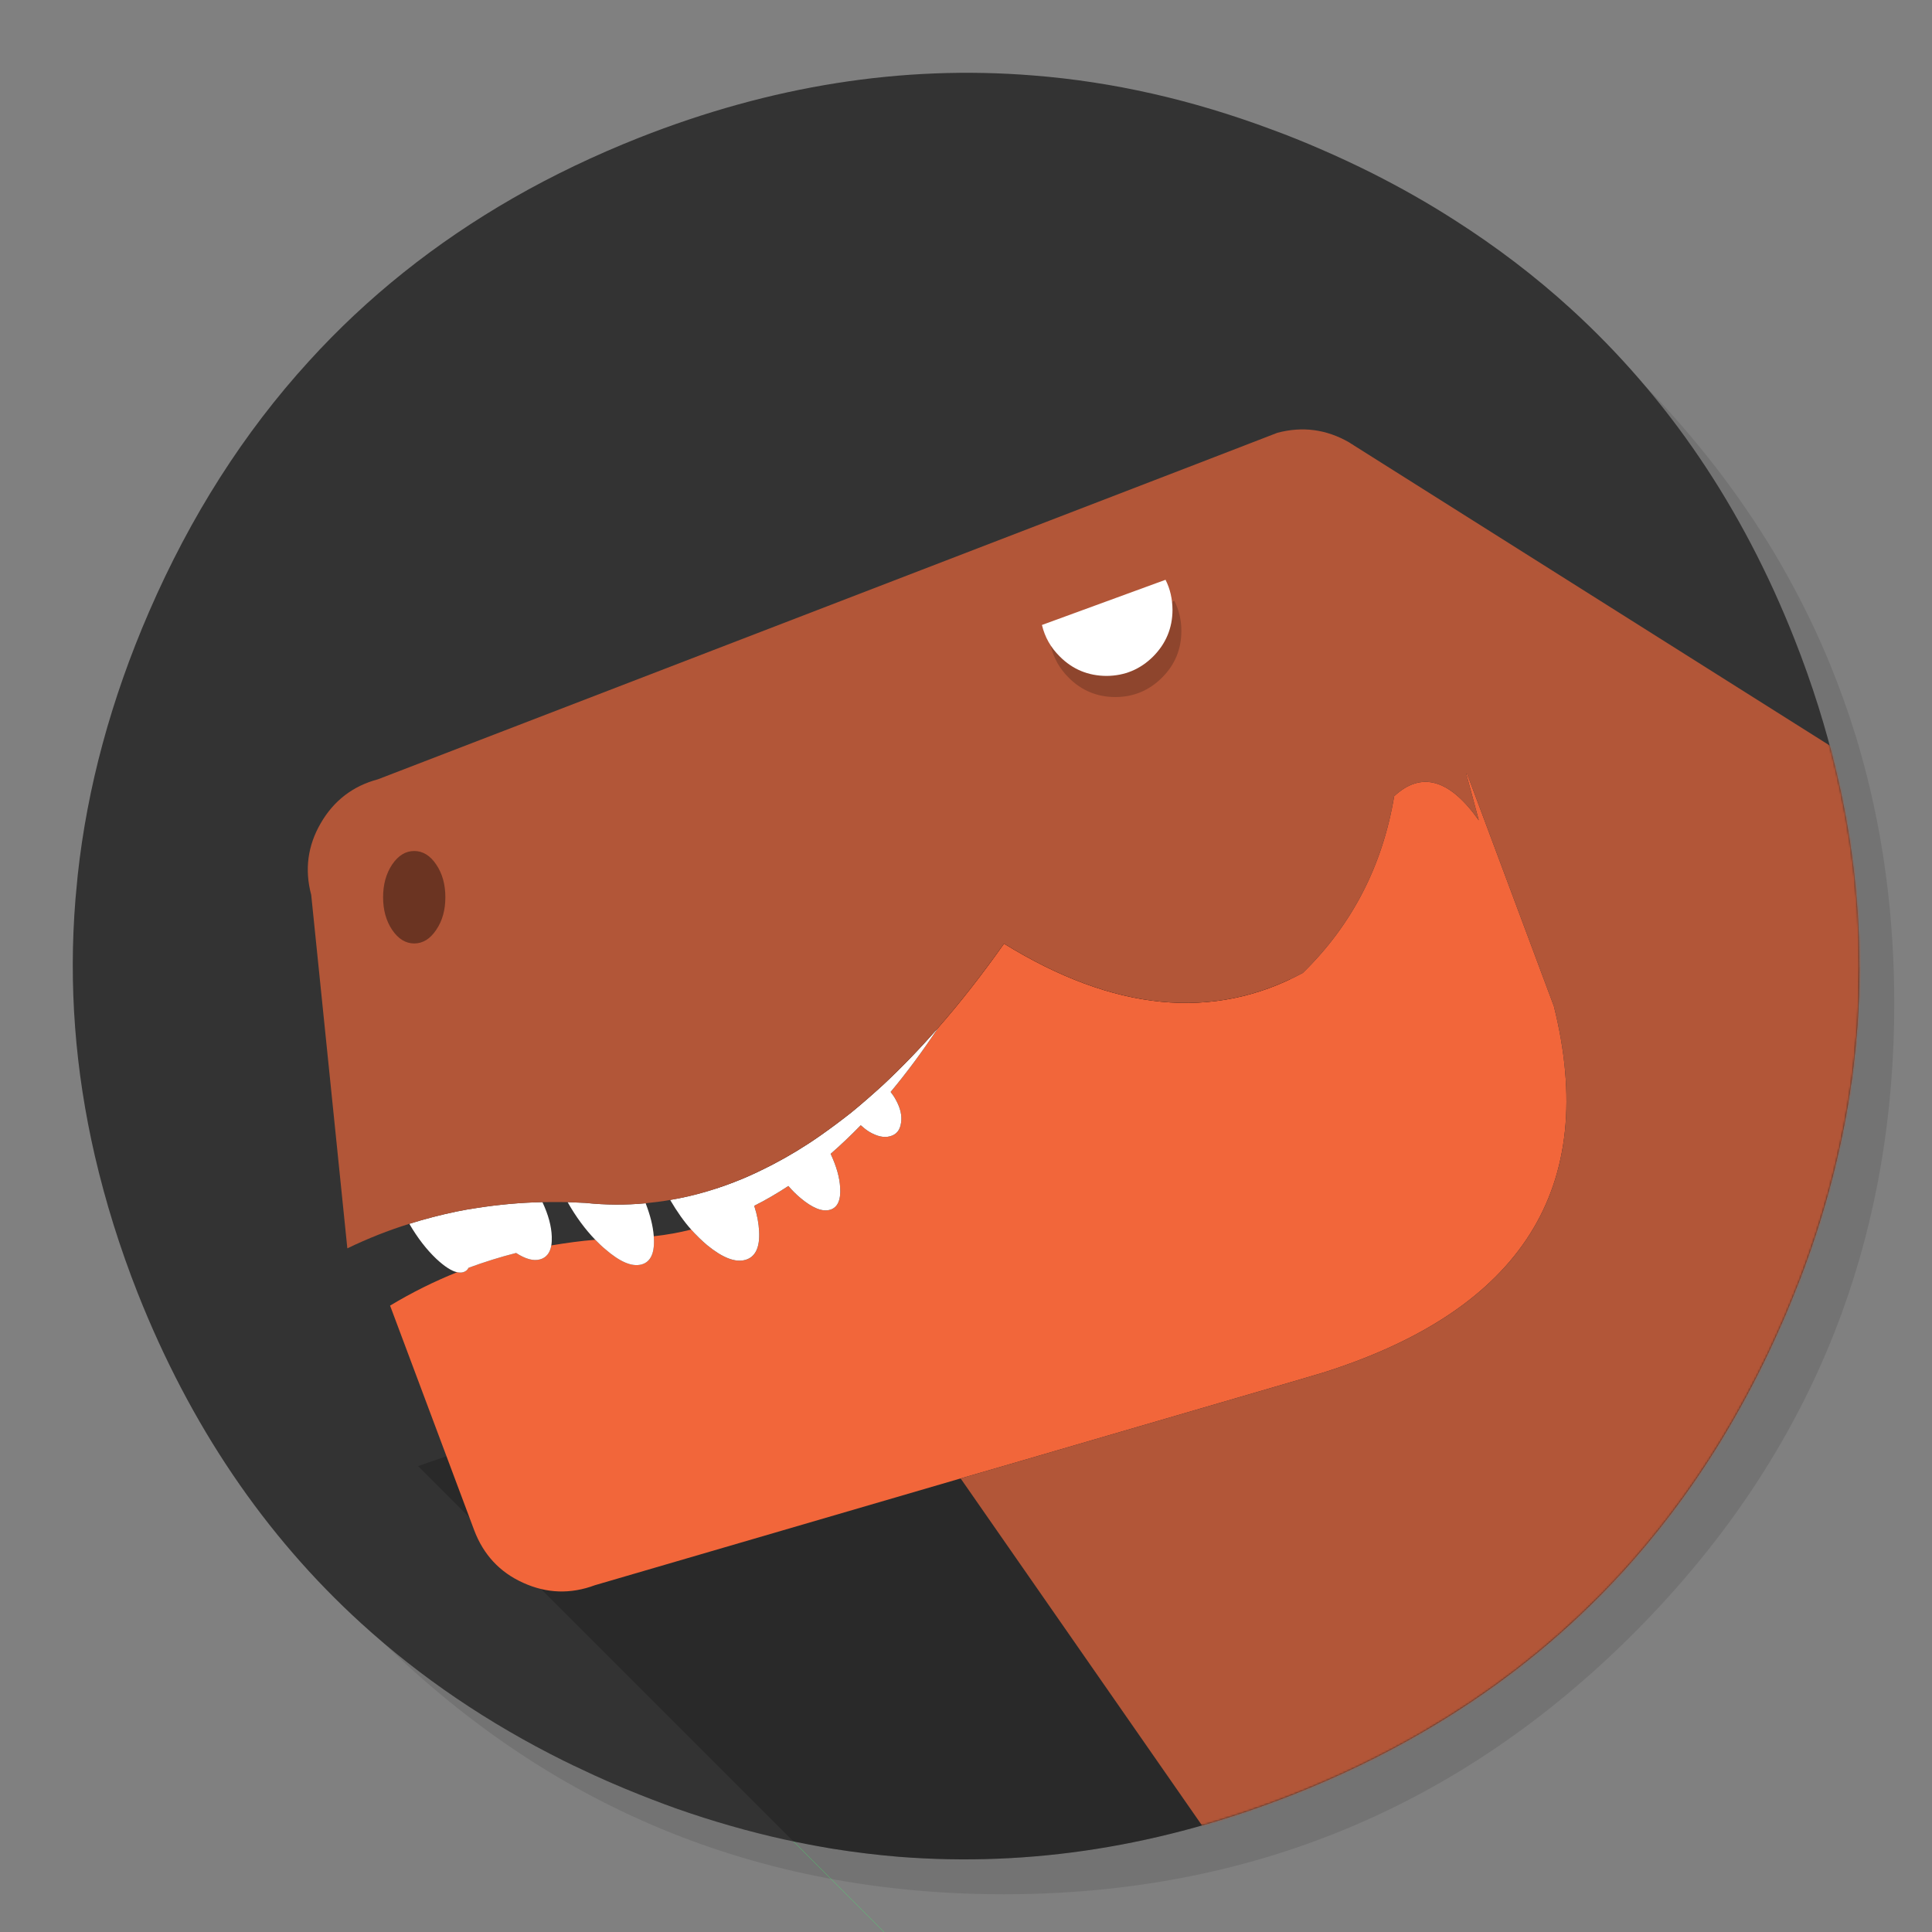 <?xml version="1.0" encoding="utf-8"?>
<!-- Generator: flash2svg, http://dissentgraphics.com/tools/flash2svg -->
<svg xmlns:xlink="http://www.w3.org/1999/xlink" id="Filezilla" image-rendering="optimizeSpeed" baseProfile="basic" version="1.1" style="background-color:#ffffff" x="0px" y="0px" width="1024px" height="1024px" viewBox="0 0 1024 1024" enable-background="new 0 0 1024 1024" xmlns="http://www.w3.org/2000/svg">
  <rect x="0" y="0" width="1024" height="1024" fill="#808080" stroke="none"/>
  <defs transform="matrix(1 0 0 1 0 0) "/>
  <g id="shadow">
    <g id="shape">
      <path id="path" fill="#000000" fill-opacity="0.098" d="M969.65,351.3 Q961.05,330.45 950.25,310.45 C946.2,302.9 941.9,295.4 937.35,288.05 917.8,256.35 893.95,226.4 865.8,198.25 773.65,106.1 662.35,60 532,60 401.65,60 290.4,106.1 198.25,198.25 106.1,290.4 60,401.65 60,532 60,662.35 106.1,773.65 198.25,865.8 290.4,957.95 401.65,1004 532,1004 662.35,1004 773.65,957.95 865.8,865.8 916.55,815 953.35,758.4 976.15,696.05 994.7,645.2 1004,590.55 1004,532 1004,487.1 998.55,444.45 987.6,404.05 986.35,399.5 985.05,394.95 983.7,390.45 979.6,377.15 974.9,364.1 969.65,351.3z"/>
    </g>
  </g>
  <g id="ico-shadow">
    <g id="shape2">
      <path id="path1" fill="#333333" fill-opacity="1" d="M727.2,91.75 C718.5,87.4 709.35,83.1 699.95,79.05 691.35,75.3 682.8,71.85 674.05,68.65 631.95,52.9 589.8,43.3 547.6,40 478.2,34.4 408.65,45.4 338.7,73 315.25,82.3 293.05,92.9 272.1,104.9 230.8,128.6 194.5,157.55 163.6,191.6 Q112,248.2 79.05,324.15 C58.8,370.8 46.2,417.6 41.2,463.8 40.75,468.25 40.35,472.4 40,476.55 36.3,522.15 39.8,567.3 50.25,612.55 55.95,637.1 63.5,661.3 73,685.4 100.7,755.35 140.25,813.8 191.55,860.5 223,889.15 258.75,913.35 298.85,933.3 299,933.35 299.1,933.4 299.2,933.45 302.3,935 305.3,936.45 307.85,937.6 312.75,939.95 317.1,941.95 321.45,943.85 322.55,944.3 323.35,944.7 324.2,945.05 333.65,949.15 343.1,952.9 352.1,956.25 354.45,957.1 356.6,957.9 358.7,958.65 377.75,965.35 396.9,970.8 415.6,974.95 423.5,976.65 431.4,978.2 439.1,979.5 440.05,979.7 441.05,979.8 441.8,979.95 453.45,981.8 465,983.2 476.55,984.15 546.35,989.6 615.75,978.6 685.4,951.1 709.75,941.5 732.7,930.45 754.2,917.95 789.3,897.6 820.65,873.45 848.3,845.45 852.45,841.25 856.5,836.95 860.55,832.55 868.95,823.3 877.05,813.6 884.8,803.45 904.85,777.3 922.35,748.35 937.4,716.75 940,711.25 942.55,705.65 945.05,699.9 945.3,699.3 945.6,698.65 945.85,698.05 946,697.75 946.1,697.45 946.25,697.15 949.05,690.55 951.7,683.9 954.35,677.15 966,646.5 974.5,615.5 979.7,584.1 980.4,579.7 981.1,574.95 981.8,570.2 982.7,562.85 983.55,555.35 984.15,547.6 984.25,546.15 984.4,544.45 984.55,542.65 985.85,523.35 985.85,503.95 984.65,484.25 984.2,477.85 983.65,471.35 982.95,464.65 982.75,462.8 982.5,460.8 982.25,458.8 980.25,442.4 977.3,425.95 973.3,409.1 967.85,385.95 960.45,362.35 951.1,338.7 923.55,268.95 884.1,210.65 832.5,163.6 813.75,146.5 793.15,130.8 770.95,116.65 757.1,107.75 742.65,99.55 727.2,91.75z"/>
    </g>
  </g>
  <g id="ico-shadow1">
    <g id="shape4">
      <path id="path2" fill="none" stroke="#33FF66" stroke-opacity="1" stroke-width="0.1" stroke-linecap="round" stroke-linejoin="round" d="M500.6,1056.05 L420.575,976.025"/>
      <path id="path3" fill="#000000" fill-opacity="0.2" d="M937.4,716.75 C940,711.25 942.55,705.65 945.05,699.9 945.3,699.3 945.6,698.65 945.85,698.05 946,697.75 946.1,697.45 946.25,697.15 949.05,690.55 951.7,683.9 954.35,677.15 966,646.5 974.5,615.5 979.7,584.1 980.4,579.7 981.1,574.95 981.8,570.2 982.7,562.85 983.55,555.35 984.15,547.6 984.25,546.15 984.4,544.45 984.55,542.65 Q985.582,527.602 985.575,512.525 L221.6,777.05 420.575,976.025 L420.6,976.05 C427.1,977.35 433.15,978.5 439.1,979.5 440.05,979.7 441.05,979.8 441.8,979.95 453.45,981.8 465,983.2 476.55,984.15 546.35,989.6 615.75,978.6 685.4,951.1 709.75,941.5 732.7,930.45 754.2,917.95 789.3,897.6 820.65,873.45 848.3,845.45 852.45,841.25 856.5,836.95 860.55,832.55 868.95,823.3 877.05,813.6 884.8,803.45 904.85,777.3 922.35,748.35 937.4,716.75z"/>
    </g>
  </g>
  <g id="Calque.__208">
    <g id="shape7">
      <path id="path4" fill="#000000" fill-opacity="1" d="M671.05,687.1 Q721.6,645.75 714.7,587.25 C710.1,548.25 687.7,514.95 647.5,487.35 607.25,459.8 561.05,446.05 508.8,446.05 456.55,446.05 413.55,459.8 379.9,487.35 351.5,510.6 336.7,537.9 335.5,569.2 L409.05,569.2 330,734.05 C428.05,730.3 498.75,728.45 542.15,728.45 594.4,728.45 637.35,714.65 671.05,687.1z"/>
    </g>
  </g>
  <mask id="ico-shadow2">
    <g id="g">
      <g id="shape42">
        <path id="path36" fill="#FFFFFF" fill-opacity="1" d="M727.2,91.75 C718.5,87.4 709.35,83.1 699.95,79.05 691.35,75.3 682.8,71.85 674.05,68.65 631.95,52.9 589.8,43.3 547.6,40 478.2,34.4 408.65,45.4 338.7,73 315.25,82.3 293.05,92.9 272.1,104.9 230.8,128.6 194.5,157.55 163.6,191.6 Q112,248.2 79.05,324.15 C58.8,370.8 46.2,417.6 41.2,463.8 40.75,468.25 40.35,472.4 40,476.55 36.3,522.15 39.8,567.3 50.25,612.55 55.95,637.1 63.5,661.3 73,685.4 100.7,755.35 140.25,813.8 191.55,860.5 223,889.15 258.75,913.35 298.85,933.3 299,933.35 299.1,933.4 299.2,933.45 302.3,935 305.3,936.45 307.85,937.6 312.75,939.95 317.1,941.95 321.45,943.85 322.55,944.3 323.35,944.7 324.2,945.05 333.65,949.15 343.1,952.9 352.1,956.25 354.45,957.1 356.6,957.9 358.7,958.65 377.75,965.35 396.9,970.8 415.6,974.95 423.5,976.65 431.4,978.2 439.1,979.5 440.05,979.7 441.05,979.8 441.8,979.95 453.45,981.8 465,983.2 476.55,984.15 546.35,989.6 615.75,978.6 685.4,951.1 709.75,941.5 732.7,930.45 754.2,917.95 789.3,897.6 820.65,873.45 848.3,845.45 852.45,841.25 856.5,836.95 860.55,832.55 868.95,823.3 877.05,813.6 884.8,803.45 904.85,777.3 922.35,748.35 937.4,716.75 940,711.25 942.55,705.65 945.05,699.9 945.3,699.3 945.6,698.65 945.85,698.05 946,697.75 946.1,697.45 946.25,697.15 949.05,690.55 951.7,683.9 954.35,677.15 966,646.5 974.5,615.5 979.7,584.1 980.4,579.7 981.1,574.95 981.8,570.2 982.7,562.85 983.55,555.35 984.15,547.6 984.25,546.15 984.4,544.45 984.55,542.65 985.85,523.35 985.85,503.95 984.65,484.25 984.2,477.85 983.65,471.35 982.95,464.65 982.75,462.8 982.5,460.8 982.25,458.8 980.25,442.4 977.3,425.95 973.3,409.1 967.85,385.95 960.45,362.35 951.1,338.7 923.55,268.95 884.1,210.65 832.5,163.6 813.75,146.5 793.15,130.8 770.95,116.65 757.1,107.75 742.65,99.55 727.2,91.75z"/>
      </g>
    </g>
  </mask>
  <g id="masked" mask="url(#ico-shadow2)">
    <g id="Calque.__209">
      <g id="shape9">
        <path id="path5" fill="#F2663A" fill-opacity="1" d="M777.1,409.9 L783.8,434.8 C768.3,412.9 753.3,408.65 738.95,422 732.75,458.9 716.6,490.2 690.55,515.65 643.1,541.2 590.25,536 532.15,500.15 520.6,516.5 508.9,531.45 497.2,544.8 489,557.2 480.6,568.5 472.05,578.75 473.1,580.1 474,581.4 474.75,582.8 477.25,587.3 478.2,591.4 477.55,595.25 477,599.05 475.1,601.35 471.75,602.25 468.45,603.15 464.8,602.3 460.6,599.8 459.1,598.85 457.7,597.75 456.2,596.4 451,601.75 445.65,606.85 440.25,611.55 443.35,618.2 445,624 445.3,629.4 445.75,636.2 443.9,640.15 439.8,641.25 435.7,642.35 430.6,640.25 424.3,635 422.1,633.15 420,631.1 417.85,628.6 411.8,632.55 405.85,636.05 399.75,639.1 401.35,644 402.15,648.45 402.35,652.7 402.8,661.3 400.3,666.35 394.95,667.8 389.6,669.25 382.95,666.6 374.9,660.05 372,657.6 369.2,654.9 366.35,651.7 359.95,653.3 353.35,654.5 346.5,655.25 347.2,663.85 345,668.85 340,670.2 334.9,671.55 328.5,668.8 320.7,662 319,660.6 317.35,659 315.5,657.1 307.8,657.7 300,658.8 292.2,660.1 291.55,664.1 289.45,666.65 286.2,667.5 282.75,668.45 278.6,667.35 273.55,664.1 265.05,666.25 256.65,668.9 248.35,671.95 247.75,673.15 246.75,673.95 245.45,674.3 244.5,674.55 243.55,674.55 242.3,674.3 230.2,679.15 218.3,685.05 206.75,692 L251.35,811.1 C256.2,823.9 264.8,833.3 277.25,838.9 289.75,844.6 302.4,845 315.3,840.2 L509.15,783.6 535,776.1 684.05,732.6 701.35,727.5 C806.8,694.1 847.55,629.35 823.6,533.35 L777.75,410.55 C777.5,410.3 777.35,410.1 777.1,409.9z"/>
        <path id="path6" fill="#FFFFFF" fill-opacity="1" d="M310.15,637.55 C307.1,637.4 304.1,637.3 300.85,637.15 305.2,644.85 310.1,651.5 315.5,657.1 317.35,659 319,660.6 320.7,662 328.5,668.8 334.9,671.55 340,670.2 345,668.85 347.2,663.85 346.5,655.25 346.5,655.2 346.5,655.15 346.5,655.1 346.1,649.8 344.65,644.1 342.2,637.75 331.75,638.75 321,638.7 310.15,637.55z M253,640.65 C257.75,649.3 263.4,656.15 269.85,661.45 271.25,662.5 272.55,663.5 273.55,664.1 265.05,666.25 256.65,668.9 248.35,671.95 249.45,670 249.65,666.8 249,662.4 248.1,656.45 245.8,649.75 241.95,642.15 245.65,641.4 249.2,640.75 252.8,640.25 252.85,640.4 252.9,640.55 253,640.65z M252.8,640.25 C252.85,640.4 252.9,640.55 253,640.65 257.75,649.3 263.4,656.15 269.85,661.45 271.25,662.5 272.55,663.5 273.55,664.1 278.6,667.35 282.75,668.45 286.2,667.5 289.45,666.65 291.55,664.1 292.2,660.1 292.45,658.65 292.5,657.15 292.45,655.4 292.25,649.85 290.65,643.9 287.5,637.15 275.95,637.4 264.25,638.45 252.8,640.25z M248.35,671.95 C249.45,670 249.65,666.8 249,662.4 248.1,656.45 245.8,649.75 241.95,642.15 233.55,643.9 225.25,646.05 216.95,648.65 221.35,656.2 226.1,662.3 231.25,667.2 235.75,671.4 239.5,673.75 242.3,674.3 243.55,674.55 244.5,674.55 245.45,674.3 246.75,673.95 247.75,673.15 248.35,671.95z M468.3,574.8 C462.55,580.05 456.85,585.05 451.15,589.7 452.5,592.25 454.2,594.45 456.2,596.4 457.7,597.75 459.1,598.85 460.6,599.8 464.8,602.3 468.45,603.15 471.75,602.25 475.1,601.35 477,599.05 477.55,595.25 478.2,591.4 477.25,587.3 474.75,582.8 474,581.4 473.1,580.1 472.05,578.75 470.9,577.35 469.7,576 468.3,574.8z M468.3,574.8 C477.95,565.75 487.55,555.85 497.2,544.8 489,557.2 480.6,568.5 472.05,578.75 470.9,577.35 469.7,576 468.3,574.8z M434.85,601.85 C426.5,607.7 418.05,612.8 409.6,617.2 412.25,621.75 415,625.45 417.85,628.6 420,631.1 422.1,633.15 424.3,635 430.6,640.25 435.7,642.35 439.8,641.25 443.9,640.15 445.75,636.2 445.3,629.4 445,624 443.35,618.2 440.25,611.55 439.5,610.05 438.6,608.25 437.55,606.45 436.8,604.95 435.9,603.45 434.85,601.85z M434.85,601.85 C440.25,598.05 445.7,594 451.15,589.7 452.5,592.25 454.2,594.45 456.2,596.4 451,601.75 445.65,606.85 440.25,611.55 439.5,610.05 438.6,608.25 437.55,606.45 436.8,604.95 435.9,603.45 434.85,601.85z M417.85,628.6 C411.8,632.55 405.85,636.05 399.75,639.1 398.25,634.6 396.2,629.8 393.5,624.8 398.9,622.55 404.25,619.95 409.6,617.2 412.25,621.75 415,625.45 417.85,628.6z M399.75,639.1 C398.25,634.6 396.2,629.8 393.5,624.8 380.85,630.05 368.1,633.85 355.2,636 358.85,642.2 362.5,647.4 366.35,651.7 369.2,654.9 372,657.6 374.9,660.05 382.95,666.6 389.6,669.25 394.95,667.8 400.3,666.35 402.8,661.3 402.35,652.7 402.15,648.45 401.35,644 399.75,639.1z"/>
        <path id="path35" fill="#B25638" fill-opacity="1" d="M715.75,234.9 C715.45,234.7 715.2,234.55 714.95,234.4 703,227.55 690.35,225.85 677,229.4 L634,246 200.3,413.05 C187,416.6 176.85,424.4 169.95,436.4 163.05,448.3 161.4,461 164.95,474.3 L184.1,661.65 C194.85,656.45 205.85,652.1 216.95,648.65 225.25,646.05 233.55,643.9 241.95,642.15 245.65,641.4 249.2,640.75 252.8,640.25 264.25,638.45 275.95,637.4 287.5,637.15 292.1,637.1 296.6,637.1 300.85,637.15 304.1,637.3 307.1,637.4 310.15,637.55 321,638.7 331.75,638.75 342.2,637.75 346.7,637.3 350.95,636.75 355.2,636 368.1,633.85 380.85,630.05 393.5,624.8 398.9,622.55 404.25,619.95 409.6,617.2 418.05,612.8 426.5,607.7 434.85,601.85 440.25,598.05 445.7,594 451.15,589.7 456.85,585.05 462.55,580.05 468.3,574.8 477.95,565.75 487.55,555.85 497.2,544.8 508.9,531.45 520.6,516.5 532.15,500.15 590.25,536 643.1,541.2 690.55,515.65 716.6,490.2 732.75,458.9 738.95,422 753.3,408.65 768.3,412.9 783.8,434.8 L777.1,409.9 C777.35,410.1 777.5,410.3 777.75,410.55 L823.6,533.35 C847.55,629.35 806.8,694.1 701.35,727.5 L684.05,732.6 535,776.1 509.15,783.6 644.1,977.6 1000.3,793.25 1036,436.9 717.7,236.15 C717.15,235.75 716.6,235.4 716.1,235.15 715.95,235.05 715.85,235 715.75,234.9z"/>
      </g>
    </g>
  </g>
  <g id="Calque.__210">
    <g id="shape44">
      <path id="path37" fill="#000000" fill-opacity="0.2" d="M556.95,342.45 C558.55,349 561.65,354.4 566.4,359.15 573.2,366 581.5,369.45 591.15,369.45 600.75,369.45 609.05,366 615.9,359.15 Q626.15,348.95 626.15,334.4 C626.15,328.65 624.95,323.45 622.45,318.45 L556.95,342.45z"/>
    </g>
  </g>
  <g id="circle">
    <g id="shape46">
      <path id="path38" fill="#FFFFFF" fill-opacity="1" d="M552.25,331.25 C553.8,337.75 556.9,343.2 561.7,347.95 568.5,354.8 576.8,358.2 586.45,358.25 596.1,358.2 604.35,354.75 611.15,348 Q621.4,337.7 621.45,323.25 C621.4,317.5 620.25,312.2 617.75,307.3 L552.25,331.25z"/>
    </g>
  </g>
  <g id="Calque.__211">
    <g id="shape48">
      <path id="path39" fill="#000000" fill-opacity="0.4" d="M219.55,451.05 Q212.7,451.05 207.85,458.2 C204.65,463 203.05,468.8 203.05,475.55 203.05,482.3 204.65,488.1 207.85,492.85 211.1,497.65 215,500.05 219.55,500.05 224.1,500.05 228,497.65 231.2,492.85 234.45,488.1 236.05,482.3 236.05,475.55 236.05,468.8 234.45,463 231.2,458.2 228,453.45 224.1,451.05 219.55,451.05z"/>
    </g>
  </g>
</svg>